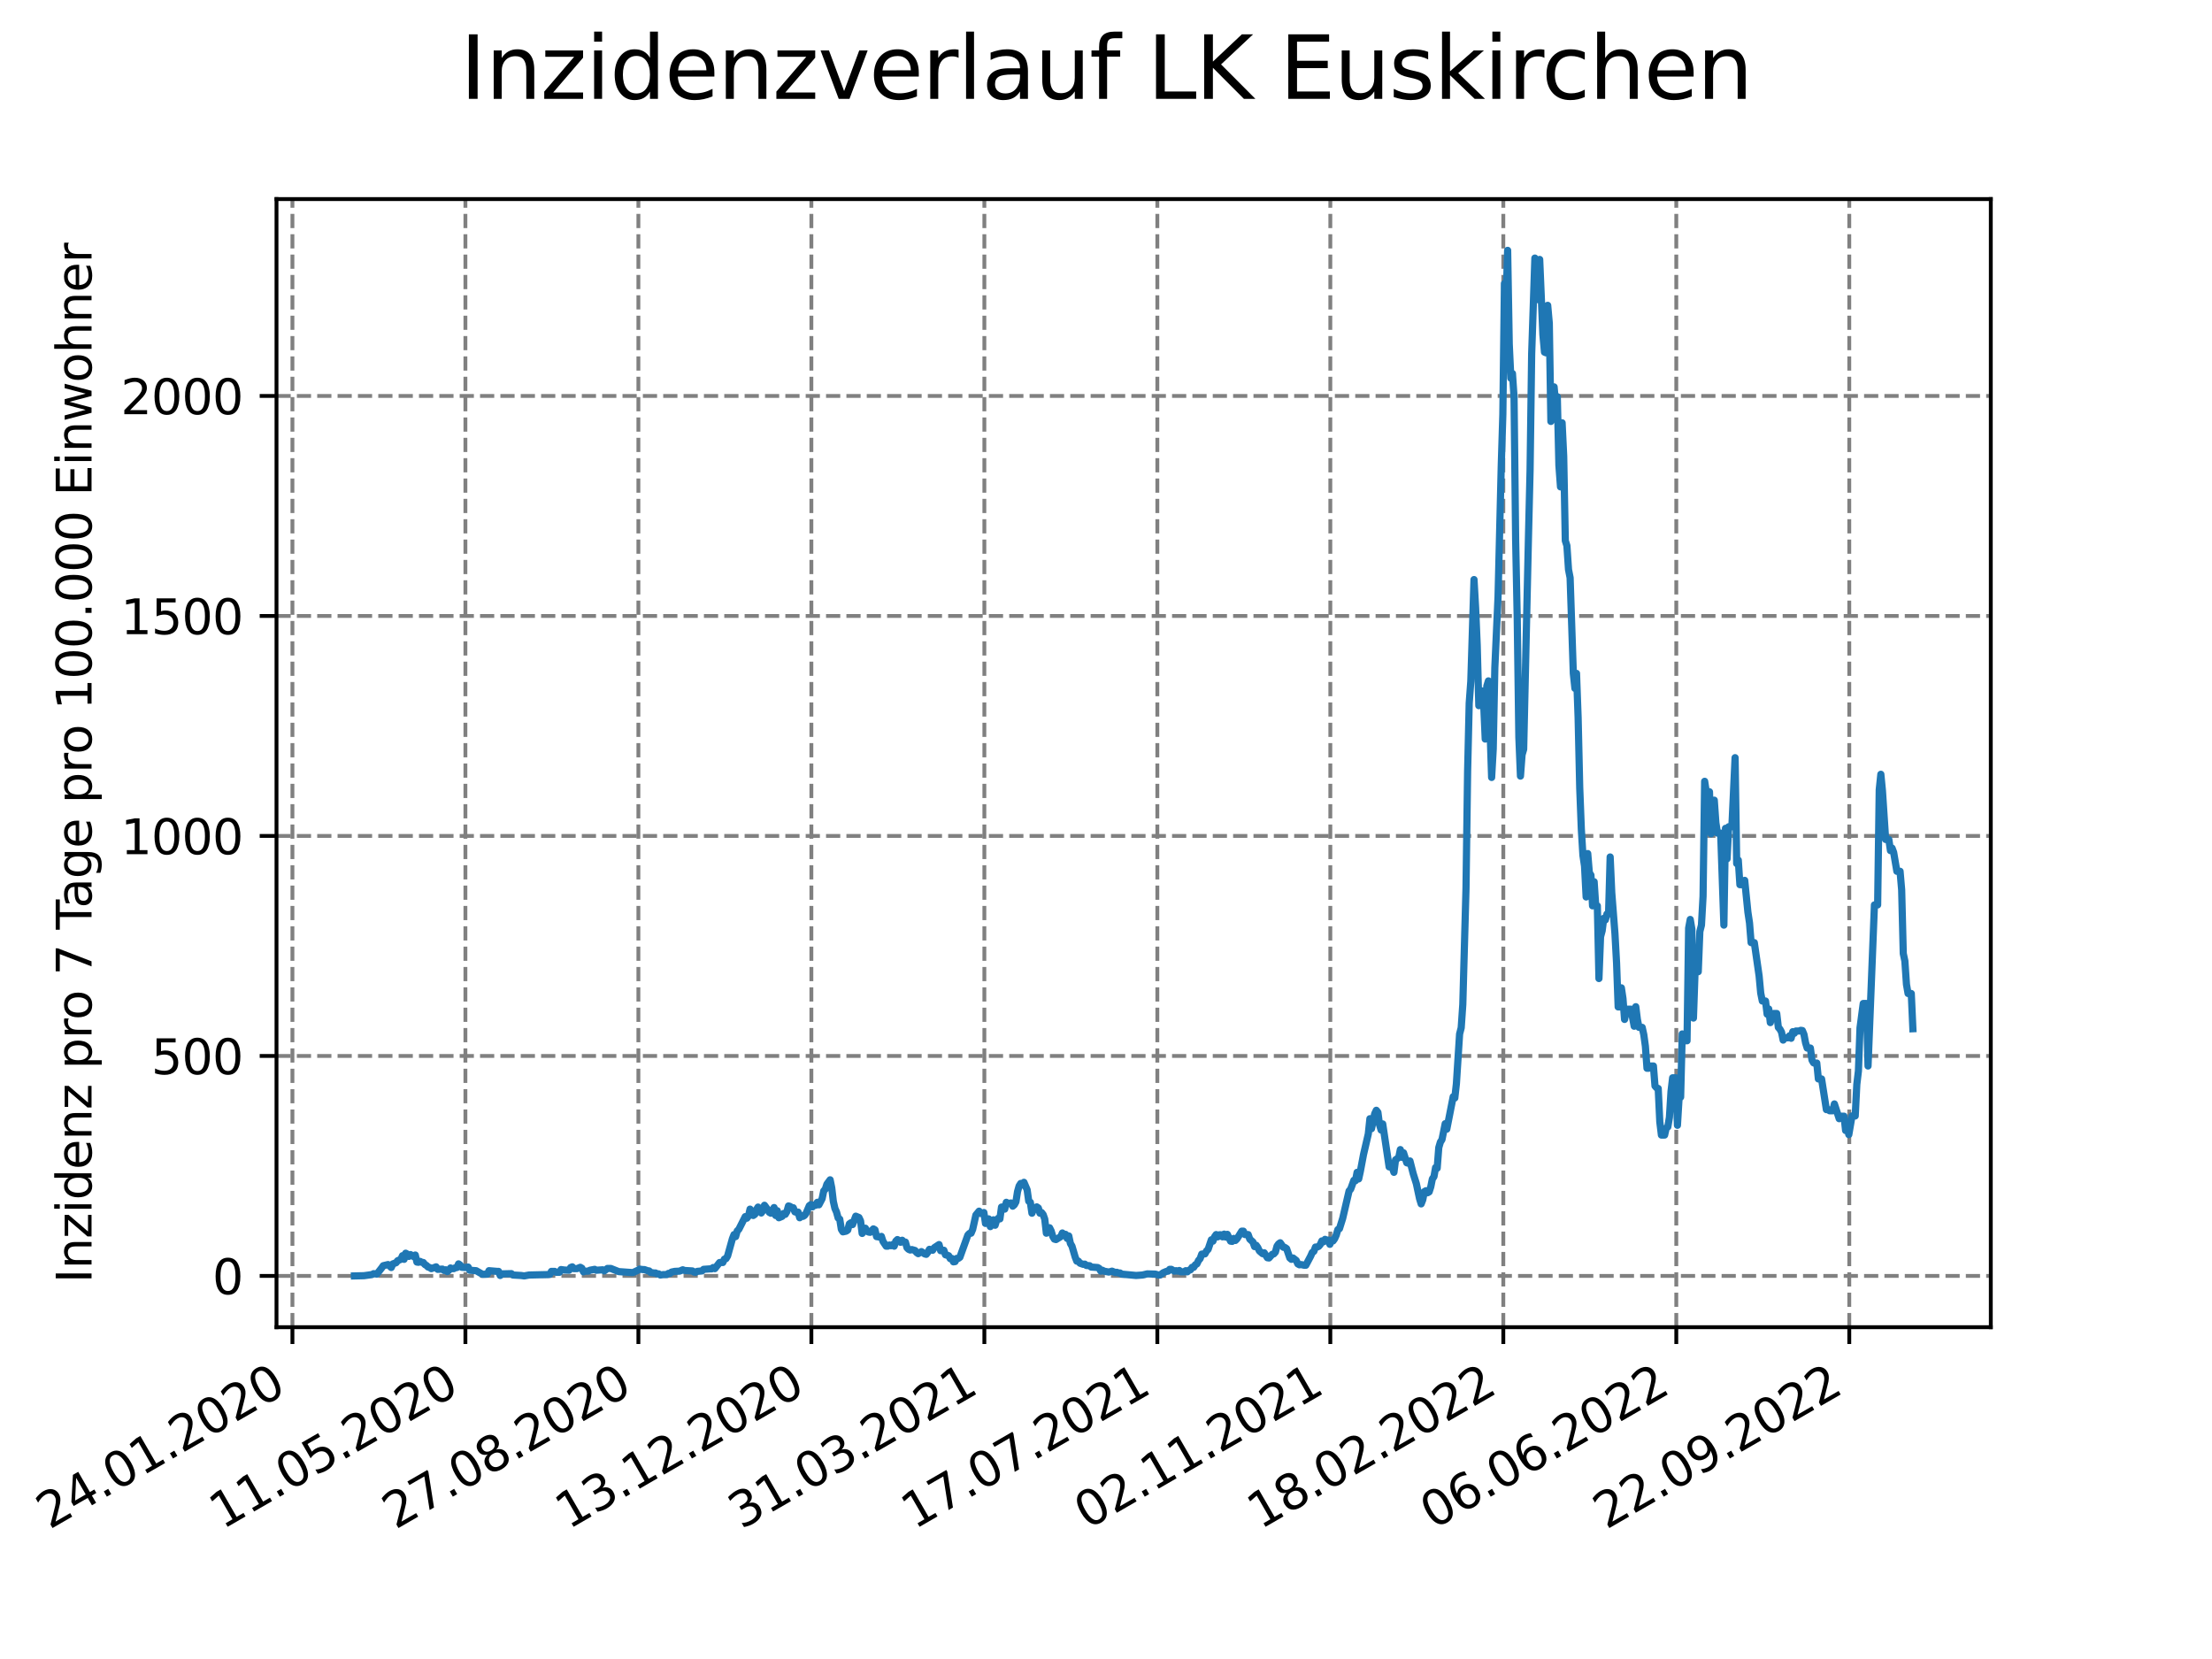 <?xml version="1.0" encoding="utf-8" standalone="no"?>
<!DOCTYPE svg PUBLIC "-//W3C//DTD SVG 1.1//EN"
  "http://www.w3.org/Graphics/SVG/1.1/DTD/svg11.dtd">
<svg xmlns:xlink="http://www.w3.org/1999/xlink" width="460.8pt" height="345.6pt" viewBox="0 0 460.8 345.6" xmlns="http://www.w3.org/2000/svg" version="1.1">
 <defs>
  <style type="text/css">*{stroke-linejoin: round; stroke-linecap: butt}</style>
 </defs>
 <g id="figure_1">
  <g id="patch_1">
   <path d="M 0 345.6 
L 460.8 345.6 
L 460.8 0 
L 0 0 
z
" style="fill: #ffffff"/>
  </g>
  <g id="axes_1">
   <g id="patch_2">
    <path d="M 57.6 276.48 
L 414.72 276.48 
L 414.72 41.472 
L 57.6 41.472 
z
" style="fill: #ffffff"/>
   </g>
   <g id="matplotlib.axis_1">
    <g id="xtick_1">
     <g id="line2d_1">
      <path d="M 60.917 276.48 
L 60.917 41.472 
" clip-path="url(#pc5606b69dc)" style="fill: none; stroke-dasharray: 2.96,1.28; stroke-dashoffset: 0; stroke: #808080; stroke-width: 0.8"/>
     </g>
     <g id="line2d_2">
      <defs>
       <path id="m3e73ef342a" d="M 0 0 
L 0 3.5 
" style="stroke: #000000; stroke-width: 0.8"/>
      </defs>
      <g>
       <use xlink:href="#m3e73ef342a" x="60.917" y="276.48" style="stroke: #000000; stroke-width: 0.8"/>
      </g>
     </g>
     <g id="text_1">
      <!-- 24.01.2020 -->
      <g transform="translate(10.292 318.689) rotate(-30) scale(0.1 -0.1)">
       <defs>
        <path id="DejaVuSans-32" d="M 1228 531 
L 3431 531 
L 3431 0 
L 469 0 
L 469 531 
Q 828 903 1448 1529 
Q 2069 2156 2228 2338 
Q 2531 2678 2651 2914 
Q 2772 3150 2772 3378 
Q 2772 3750 2511 3984 
Q 2250 4219 1831 4219 
Q 1534 4219 1204 4116 
Q 875 4013 500 3803 
L 500 4441 
Q 881 4594 1212 4672 
Q 1544 4750 1819 4750 
Q 2544 4750 2975 4387 
Q 3406 4025 3406 3419 
Q 3406 3131 3298 2873 
Q 3191 2616 2906 2266 
Q 2828 2175 2409 1742 
Q 1991 1309 1228 531 
z
" transform="scale(0.016)"/>
        <path id="DejaVuSans-34" d="M 2419 4116 
L 825 1625 
L 2419 1625 
L 2419 4116 
z
M 2253 4666 
L 3047 4666 
L 3047 1625 
L 3713 1625 
L 3713 1100 
L 3047 1100 
L 3047 0 
L 2419 0 
L 2419 1100 
L 313 1100 
L 313 1709 
L 2253 4666 
z
" transform="scale(0.016)"/>
        <path id="DejaVuSans-2e" d="M 684 794 
L 1344 794 
L 1344 0 
L 684 0 
L 684 794 
z
" transform="scale(0.016)"/>
        <path id="DejaVuSans-30" d="M 2034 4250 
Q 1547 4250 1301 3770 
Q 1056 3291 1056 2328 
Q 1056 1369 1301 889 
Q 1547 409 2034 409 
Q 2525 409 2770 889 
Q 3016 1369 3016 2328 
Q 3016 3291 2770 3770 
Q 2525 4250 2034 4250 
z
M 2034 4750 
Q 2819 4750 3233 4129 
Q 3647 3509 3647 2328 
Q 3647 1150 3233 529 
Q 2819 -91 2034 -91 
Q 1250 -91 836 529 
Q 422 1150 422 2328 
Q 422 3509 836 4129 
Q 1250 4750 2034 4750 
z
" transform="scale(0.016)"/>
        <path id="DejaVuSans-31" d="M 794 531 
L 1825 531 
L 1825 4091 
L 703 3866 
L 703 4441 
L 1819 4666 
L 2450 4666 
L 2450 531 
L 3481 531 
L 3481 0 
L 794 0 
L 794 531 
z
" transform="scale(0.016)"/>
       </defs>
       <use xlink:href="#DejaVuSans-32"/>
       <use xlink:href="#DejaVuSans-34" x="63.623"/>
       <use xlink:href="#DejaVuSans-2e" x="127.246"/>
       <use xlink:href="#DejaVuSans-30" x="159.033"/>
       <use xlink:href="#DejaVuSans-31" x="222.656"/>
       <use xlink:href="#DejaVuSans-2e" x="286.279"/>
       <use xlink:href="#DejaVuSans-32" x="318.066"/>
       <use xlink:href="#DejaVuSans-30" x="381.689"/>
       <use xlink:href="#DejaVuSans-32" x="445.312"/>
       <use xlink:href="#DejaVuSans-30" x="508.936"/>
      </g>
     </g>
    </g>
    <g id="xtick_2">
     <g id="line2d_3">
      <path d="M 96.953 276.48 
L 96.953 41.472 
" clip-path="url(#pc5606b69dc)" style="fill: none; stroke-dasharray: 2.96,1.28; stroke-dashoffset: 0; stroke: #808080; stroke-width: 0.8"/>
     </g>
     <g id="line2d_4">
      <g>
       <use xlink:href="#m3e73ef342a" x="96.953" y="276.48" style="stroke: #000000; stroke-width: 0.8"/>
      </g>
     </g>
     <g id="text_2">
      <!-- 11.05.2020 -->
      <g transform="translate(46.328 318.689) rotate(-30) scale(0.1 -0.1)">
       <defs>
        <path id="DejaVuSans-35" d="M 691 4666 
L 3169 4666 
L 3169 4134 
L 1269 4134 
L 1269 2991 
Q 1406 3038 1543 3061 
Q 1681 3084 1819 3084 
Q 2600 3084 3056 2656 
Q 3513 2228 3513 1497 
Q 3513 744 3044 326 
Q 2575 -91 1722 -91 
Q 1428 -91 1123 -41 
Q 819 9 494 109 
L 494 744 
Q 775 591 1075 516 
Q 1375 441 1709 441 
Q 2250 441 2565 725 
Q 2881 1009 2881 1497 
Q 2881 1984 2565 2268 
Q 2250 2553 1709 2553 
Q 1456 2553 1204 2497 
Q 953 2441 691 2322 
L 691 4666 
z
" transform="scale(0.016)"/>
       </defs>
       <use xlink:href="#DejaVuSans-31"/>
       <use xlink:href="#DejaVuSans-31" x="63.623"/>
       <use xlink:href="#DejaVuSans-2e" x="127.246"/>
       <use xlink:href="#DejaVuSans-30" x="159.033"/>
       <use xlink:href="#DejaVuSans-35" x="222.656"/>
       <use xlink:href="#DejaVuSans-2e" x="286.279"/>
       <use xlink:href="#DejaVuSans-32" x="318.066"/>
       <use xlink:href="#DejaVuSans-30" x="381.689"/>
       <use xlink:href="#DejaVuSans-32" x="445.312"/>
       <use xlink:href="#DejaVuSans-30" x="508.936"/>
      </g>
     </g>
    </g>
    <g id="xtick_3">
     <g id="line2d_5">
      <path d="M 132.988 276.48 
L 132.988 41.472 
" clip-path="url(#pc5606b69dc)" style="fill: none; stroke-dasharray: 2.96,1.28; stroke-dashoffset: 0; stroke: #808080; stroke-width: 0.8"/>
     </g>
     <g id="line2d_6">
      <g>
       <use xlink:href="#m3e73ef342a" x="132.988" y="276.48" style="stroke: #000000; stroke-width: 0.8"/>
      </g>
     </g>
     <g id="text_3">
      <!-- 27.08.2020 -->
      <g transform="translate(82.363 318.689) rotate(-30) scale(0.1 -0.1)">
       <defs>
        <path id="DejaVuSans-37" d="M 525 4666 
L 3525 4666 
L 3525 4397 
L 1831 0 
L 1172 0 
L 2766 4134 
L 525 4134 
L 525 4666 
z
" transform="scale(0.016)"/>
        <path id="DejaVuSans-38" d="M 2034 2216 
Q 1584 2216 1326 1975 
Q 1069 1734 1069 1313 
Q 1069 891 1326 650 
Q 1584 409 2034 409 
Q 2484 409 2743 651 
Q 3003 894 3003 1313 
Q 3003 1734 2745 1975 
Q 2488 2216 2034 2216 
z
M 1403 2484 
Q 997 2584 770 2862 
Q 544 3141 544 3541 
Q 544 4100 942 4425 
Q 1341 4750 2034 4750 
Q 2731 4750 3128 4425 
Q 3525 4100 3525 3541 
Q 3525 3141 3298 2862 
Q 3072 2584 2669 2484 
Q 3125 2378 3379 2068 
Q 3634 1759 3634 1313 
Q 3634 634 3220 271 
Q 2806 -91 2034 -91 
Q 1263 -91 848 271 
Q 434 634 434 1313 
Q 434 1759 690 2068 
Q 947 2378 1403 2484 
z
M 1172 3481 
Q 1172 3119 1398 2916 
Q 1625 2713 2034 2713 
Q 2441 2713 2670 2916 
Q 2900 3119 2900 3481 
Q 2900 3844 2670 4047 
Q 2441 4250 2034 4250 
Q 1625 4250 1398 4047 
Q 1172 3844 1172 3481 
z
" transform="scale(0.016)"/>
       </defs>
       <use xlink:href="#DejaVuSans-32"/>
       <use xlink:href="#DejaVuSans-37" x="63.623"/>
       <use xlink:href="#DejaVuSans-2e" x="127.246"/>
       <use xlink:href="#DejaVuSans-30" x="159.033"/>
       <use xlink:href="#DejaVuSans-38" x="222.656"/>
       <use xlink:href="#DejaVuSans-2e" x="286.279"/>
       <use xlink:href="#DejaVuSans-32" x="318.066"/>
       <use xlink:href="#DejaVuSans-30" x="381.689"/>
       <use xlink:href="#DejaVuSans-32" x="445.312"/>
       <use xlink:href="#DejaVuSans-30" x="508.936"/>
      </g>
     </g>
    </g>
    <g id="xtick_4">
     <g id="line2d_7">
      <path d="M 169.024 276.48 
L 169.024 41.472 
" clip-path="url(#pc5606b69dc)" style="fill: none; stroke-dasharray: 2.96,1.28; stroke-dashoffset: 0; stroke: #808080; stroke-width: 0.8"/>
     </g>
     <g id="line2d_8">
      <g>
       <use xlink:href="#m3e73ef342a" x="169.024" y="276.48" style="stroke: #000000; stroke-width: 0.8"/>
      </g>
     </g>
     <g id="text_4">
      <!-- 13.12.2020 -->
      <g transform="translate(118.399 318.689) rotate(-30) scale(0.1 -0.1)">
       <defs>
        <path id="DejaVuSans-33" d="M 2597 2516 
Q 3050 2419 3304 2112 
Q 3559 1806 3559 1356 
Q 3559 666 3084 287 
Q 2609 -91 1734 -91 
Q 1441 -91 1130 -33 
Q 819 25 488 141 
L 488 750 
Q 750 597 1062 519 
Q 1375 441 1716 441 
Q 2309 441 2620 675 
Q 2931 909 2931 1356 
Q 2931 1769 2642 2001 
Q 2353 2234 1838 2234 
L 1294 2234 
L 1294 2753 
L 1863 2753 
Q 2328 2753 2575 2939 
Q 2822 3125 2822 3475 
Q 2822 3834 2567 4026 
Q 2313 4219 1838 4219 
Q 1578 4219 1281 4162 
Q 984 4106 628 3988 
L 628 4550 
Q 988 4650 1302 4700 
Q 1616 4750 1894 4750 
Q 2613 4750 3031 4423 
Q 3450 4097 3450 3541 
Q 3450 3153 3228 2886 
Q 3006 2619 2597 2516 
z
" transform="scale(0.016)"/>
       </defs>
       <use xlink:href="#DejaVuSans-31"/>
       <use xlink:href="#DejaVuSans-33" x="63.623"/>
       <use xlink:href="#DejaVuSans-2e" x="127.246"/>
       <use xlink:href="#DejaVuSans-31" x="159.033"/>
       <use xlink:href="#DejaVuSans-32" x="222.656"/>
       <use xlink:href="#DejaVuSans-2e" x="286.279"/>
       <use xlink:href="#DejaVuSans-32" x="318.066"/>
       <use xlink:href="#DejaVuSans-30" x="381.689"/>
       <use xlink:href="#DejaVuSans-32" x="445.312"/>
       <use xlink:href="#DejaVuSans-30" x="508.936"/>
      </g>
     </g>
    </g>
    <g id="xtick_5">
     <g id="line2d_9">
      <path d="M 205.06 276.48 
L 205.06 41.472 
" clip-path="url(#pc5606b69dc)" style="fill: none; stroke-dasharray: 2.96,1.28; stroke-dashoffset: 0; stroke: #808080; stroke-width: 0.8"/>
     </g>
     <g id="line2d_10">
      <g>
       <use xlink:href="#m3e73ef342a" x="205.06" y="276.48" style="stroke: #000000; stroke-width: 0.8"/>
      </g>
     </g>
     <g id="text_5">
      <!-- 31.03.2021 -->
      <g transform="translate(154.435 318.689) rotate(-30) scale(0.1 -0.1)">
       <use xlink:href="#DejaVuSans-33"/>
       <use xlink:href="#DejaVuSans-31" x="63.623"/>
       <use xlink:href="#DejaVuSans-2e" x="127.246"/>
       <use xlink:href="#DejaVuSans-30" x="159.033"/>
       <use xlink:href="#DejaVuSans-33" x="222.656"/>
       <use xlink:href="#DejaVuSans-2e" x="286.279"/>
       <use xlink:href="#DejaVuSans-32" x="318.066"/>
       <use xlink:href="#DejaVuSans-30" x="381.689"/>
       <use xlink:href="#DejaVuSans-32" x="445.312"/>
       <use xlink:href="#DejaVuSans-31" x="508.936"/>
      </g>
     </g>
    </g>
    <g id="xtick_6">
     <g id="line2d_11">
      <path d="M 241.095 276.48 
L 241.095 41.472 
" clip-path="url(#pc5606b69dc)" style="fill: none; stroke-dasharray: 2.96,1.28; stroke-dashoffset: 0; stroke: #808080; stroke-width: 0.8"/>
     </g>
     <g id="line2d_12">
      <g>
       <use xlink:href="#m3e73ef342a" x="241.095" y="276.48" style="stroke: #000000; stroke-width: 0.8"/>
      </g>
     </g>
     <g id="text_6">
      <!-- 17.07.2021 -->
      <g transform="translate(190.47 318.689) rotate(-30) scale(0.1 -0.1)">
       <use xlink:href="#DejaVuSans-31"/>
       <use xlink:href="#DejaVuSans-37" x="63.623"/>
       <use xlink:href="#DejaVuSans-2e" x="127.246"/>
       <use xlink:href="#DejaVuSans-30" x="159.033"/>
       <use xlink:href="#DejaVuSans-37" x="222.656"/>
       <use xlink:href="#DejaVuSans-2e" x="286.279"/>
       <use xlink:href="#DejaVuSans-32" x="318.066"/>
       <use xlink:href="#DejaVuSans-30" x="381.689"/>
       <use xlink:href="#DejaVuSans-32" x="445.312"/>
       <use xlink:href="#DejaVuSans-31" x="508.936"/>
      </g>
     </g>
    </g>
    <g id="xtick_7">
     <g id="line2d_13">
      <path d="M 277.131 276.48 
L 277.131 41.472 
" clip-path="url(#pc5606b69dc)" style="fill: none; stroke-dasharray: 2.96,1.28; stroke-dashoffset: 0; stroke: #808080; stroke-width: 0.8"/>
     </g>
     <g id="line2d_14">
      <g>
       <use xlink:href="#m3e73ef342a" x="277.131" y="276.48" style="stroke: #000000; stroke-width: 0.8"/>
      </g>
     </g>
     <g id="text_7">
      <!-- 02.11.2021 -->
      <g transform="translate(226.506 318.689) rotate(-30) scale(0.1 -0.1)">
       <use xlink:href="#DejaVuSans-30"/>
       <use xlink:href="#DejaVuSans-32" x="63.623"/>
       <use xlink:href="#DejaVuSans-2e" x="127.246"/>
       <use xlink:href="#DejaVuSans-31" x="159.033"/>
       <use xlink:href="#DejaVuSans-31" x="222.656"/>
       <use xlink:href="#DejaVuSans-2e" x="286.279"/>
       <use xlink:href="#DejaVuSans-32" x="318.066"/>
       <use xlink:href="#DejaVuSans-30" x="381.689"/>
       <use xlink:href="#DejaVuSans-32" x="445.312"/>
       <use xlink:href="#DejaVuSans-31" x="508.936"/>
      </g>
     </g>
    </g>
    <g id="xtick_8">
     <g id="line2d_15">
      <path d="M 313.167 276.48 
L 313.167 41.472 
" clip-path="url(#pc5606b69dc)" style="fill: none; stroke-dasharray: 2.96,1.28; stroke-dashoffset: 0; stroke: #808080; stroke-width: 0.8"/>
     </g>
     <g id="line2d_16">
      <g>
       <use xlink:href="#m3e73ef342a" x="313.167" y="276.48" style="stroke: #000000; stroke-width: 0.8"/>
      </g>
     </g>
     <g id="text_8">
      <!-- 18.02.2022 -->
      <g transform="translate(262.542 318.689) rotate(-30) scale(0.1 -0.1)">
       <use xlink:href="#DejaVuSans-31"/>
       <use xlink:href="#DejaVuSans-38" x="63.623"/>
       <use xlink:href="#DejaVuSans-2e" x="127.246"/>
       <use xlink:href="#DejaVuSans-30" x="159.033"/>
       <use xlink:href="#DejaVuSans-32" x="222.656"/>
       <use xlink:href="#DejaVuSans-2e" x="286.279"/>
       <use xlink:href="#DejaVuSans-32" x="318.066"/>
       <use xlink:href="#DejaVuSans-30" x="381.689"/>
       <use xlink:href="#DejaVuSans-32" x="445.312"/>
       <use xlink:href="#DejaVuSans-32" x="508.936"/>
      </g>
     </g>
    </g>
    <g id="xtick_9">
     <g id="line2d_17">
      <path d="M 349.202 276.48 
L 349.202 41.472 
" clip-path="url(#pc5606b69dc)" style="fill: none; stroke-dasharray: 2.96,1.28; stroke-dashoffset: 0; stroke: #808080; stroke-width: 0.8"/>
     </g>
     <g id="line2d_18">
      <g>
       <use xlink:href="#m3e73ef342a" x="349.202" y="276.48" style="stroke: #000000; stroke-width: 0.8"/>
      </g>
     </g>
     <g id="text_9">
      <!-- 06.06.2022 -->
      <g transform="translate(298.577 318.689) rotate(-30) scale(0.1 -0.1)">
       <defs>
        <path id="DejaVuSans-36" d="M 2113 2584 
Q 1688 2584 1439 2293 
Q 1191 2003 1191 1497 
Q 1191 994 1439 701 
Q 1688 409 2113 409 
Q 2538 409 2786 701 
Q 3034 994 3034 1497 
Q 3034 2003 2786 2293 
Q 2538 2584 2113 2584 
z
M 3366 4563 
L 3366 3988 
Q 3128 4100 2886 4159 
Q 2644 4219 2406 4219 
Q 1781 4219 1451 3797 
Q 1122 3375 1075 2522 
Q 1259 2794 1537 2939 
Q 1816 3084 2150 3084 
Q 2853 3084 3261 2657 
Q 3669 2231 3669 1497 
Q 3669 778 3244 343 
Q 2819 -91 2113 -91 
Q 1303 -91 875 529 
Q 447 1150 447 2328 
Q 447 3434 972 4092 
Q 1497 4750 2381 4750 
Q 2619 4750 2861 4703 
Q 3103 4656 3366 4563 
z
" transform="scale(0.016)"/>
       </defs>
       <use xlink:href="#DejaVuSans-30"/>
       <use xlink:href="#DejaVuSans-36" x="63.623"/>
       <use xlink:href="#DejaVuSans-2e" x="127.246"/>
       <use xlink:href="#DejaVuSans-30" x="159.033"/>
       <use xlink:href="#DejaVuSans-36" x="222.656"/>
       <use xlink:href="#DejaVuSans-2e" x="286.279"/>
       <use xlink:href="#DejaVuSans-32" x="318.066"/>
       <use xlink:href="#DejaVuSans-30" x="381.689"/>
       <use xlink:href="#DejaVuSans-32" x="445.312"/>
       <use xlink:href="#DejaVuSans-32" x="508.936"/>
      </g>
     </g>
    </g>
    <g id="xtick_10">
     <g id="line2d_19">
      <path d="M 385.238 276.48 
L 385.238 41.472 
" clip-path="url(#pc5606b69dc)" style="fill: none; stroke-dasharray: 2.96,1.28; stroke-dashoffset: 0; stroke: #808080; stroke-width: 0.8"/>
     </g>
     <g id="line2d_20">
      <g>
       <use xlink:href="#m3e73ef342a" x="385.238" y="276.48" style="stroke: #000000; stroke-width: 0.8"/>
      </g>
     </g>
     <g id="text_10">
      <!-- 22.09.2022 -->
      <g transform="translate(334.613 318.689) rotate(-30) scale(0.1 -0.1)">
       <defs>
        <path id="DejaVuSans-39" d="M 703 97 
L 703 672 
Q 941 559 1184 500 
Q 1428 441 1663 441 
Q 2288 441 2617 861 
Q 2947 1281 2994 2138 
Q 2813 1869 2534 1725 
Q 2256 1581 1919 1581 
Q 1219 1581 811 2004 
Q 403 2428 403 3163 
Q 403 3881 828 4315 
Q 1253 4750 1959 4750 
Q 2769 4750 3195 4129 
Q 3622 3509 3622 2328 
Q 3622 1225 3098 567 
Q 2575 -91 1691 -91 
Q 1453 -91 1209 -44 
Q 966 3 703 97 
z
M 1959 2075 
Q 2384 2075 2632 2365 
Q 2881 2656 2881 3163 
Q 2881 3666 2632 3958 
Q 2384 4250 1959 4250 
Q 1534 4250 1286 3958 
Q 1038 3666 1038 3163 
Q 1038 2656 1286 2365 
Q 1534 2075 1959 2075 
z
" transform="scale(0.016)"/>
       </defs>
       <use xlink:href="#DejaVuSans-32"/>
       <use xlink:href="#DejaVuSans-32" x="63.623"/>
       <use xlink:href="#DejaVuSans-2e" x="127.246"/>
       <use xlink:href="#DejaVuSans-30" x="159.033"/>
       <use xlink:href="#DejaVuSans-39" x="222.656"/>
       <use xlink:href="#DejaVuSans-2e" x="286.279"/>
       <use xlink:href="#DejaVuSans-32" x="318.066"/>
       <use xlink:href="#DejaVuSans-30" x="381.689"/>
       <use xlink:href="#DejaVuSans-32" x="445.312"/>
       <use xlink:href="#DejaVuSans-32" x="508.936"/>
      </g>
     </g>
    </g>
   </g>
   <g id="matplotlib.axis_2">
    <g id="ytick_1">
     <g id="line2d_21">
      <path d="M 57.6 265.798 
L 414.72 265.798 
" clip-path="url(#pc5606b69dc)" style="fill: none; stroke-dasharray: 2.96,1.28; stroke-dashoffset: 0; stroke: #808080; stroke-width: 0.8"/>
     </g>
     <g id="line2d_22">
      <defs>
       <path id="me0214696a5" d="M 0 0 
L -3.5 0 
" style="stroke: #000000; stroke-width: 0.8"/>
      </defs>
      <g>
       <use xlink:href="#me0214696a5" x="57.6" y="265.798" style="stroke: #000000; stroke-width: 0.8"/>
      </g>
     </g>
     <g id="text_11">
      <!-- 0 -->
      <g transform="translate(44.237 269.597) scale(0.1 -0.1)">
       <use xlink:href="#DejaVuSans-30"/>
      </g>
     </g>
    </g>
    <g id="ytick_2">
     <g id="line2d_23">
      <path d="M 57.6 219.97 
L 414.72 219.97 
" clip-path="url(#pc5606b69dc)" style="fill: none; stroke-dasharray: 2.96,1.28; stroke-dashoffset: 0; stroke: #808080; stroke-width: 0.8"/>
     </g>
     <g id="line2d_24">
      <g>
       <use xlink:href="#me0214696a5" x="57.6" y="219.97" style="stroke: #000000; stroke-width: 0.8"/>
      </g>
     </g>
     <g id="text_12">
      <!-- 500 -->
      <g transform="translate(31.512 223.769) scale(0.1 -0.1)">
       <use xlink:href="#DejaVuSans-35"/>
       <use xlink:href="#DejaVuSans-30" x="63.623"/>
       <use xlink:href="#DejaVuSans-30" x="127.246"/>
      </g>
     </g>
    </g>
    <g id="ytick_3">
     <g id="line2d_25">
      <path d="M 57.6 174.142 
L 414.72 174.142 
" clip-path="url(#pc5606b69dc)" style="fill: none; stroke-dasharray: 2.96,1.28; stroke-dashoffset: 0; stroke: #808080; stroke-width: 0.8"/>
     </g>
     <g id="line2d_26">
      <g>
       <use xlink:href="#me0214696a5" x="57.6" y="174.142" style="stroke: #000000; stroke-width: 0.8"/>
      </g>
     </g>
     <g id="text_13">
      <!-- 1000 -->
      <g transform="translate(25.15 177.941) scale(0.1 -0.1)">
       <use xlink:href="#DejaVuSans-31"/>
       <use xlink:href="#DejaVuSans-30" x="63.623"/>
       <use xlink:href="#DejaVuSans-30" x="127.246"/>
       <use xlink:href="#DejaVuSans-30" x="190.869"/>
      </g>
     </g>
    </g>
    <g id="ytick_4">
     <g id="line2d_27">
      <path d="M 57.6 128.314 
L 414.72 128.314 
" clip-path="url(#pc5606b69dc)" style="fill: none; stroke-dasharray: 2.96,1.28; stroke-dashoffset: 0; stroke: #808080; stroke-width: 0.8"/>
     </g>
     <g id="line2d_28">
      <g>
       <use xlink:href="#me0214696a5" x="57.6" y="128.314" style="stroke: #000000; stroke-width: 0.8"/>
      </g>
     </g>
     <g id="text_14">
      <!-- 1500 -->
      <g transform="translate(25.15 132.114) scale(0.1 -0.1)">
       <use xlink:href="#DejaVuSans-31"/>
       <use xlink:href="#DejaVuSans-35" x="63.623"/>
       <use xlink:href="#DejaVuSans-30" x="127.246"/>
       <use xlink:href="#DejaVuSans-30" x="190.869"/>
      </g>
     </g>
    </g>
    <g id="ytick_5">
     <g id="line2d_29">
      <path d="M 57.6 82.486 
L 414.72 82.486 
" clip-path="url(#pc5606b69dc)" style="fill: none; stroke-dasharray: 2.96,1.28; stroke-dashoffset: 0; stroke: #808080; stroke-width: 0.8"/>
     </g>
     <g id="line2d_30">
      <g>
       <use xlink:href="#me0214696a5" x="57.6" y="82.486" style="stroke: #000000; stroke-width: 0.8"/>
      </g>
     </g>
     <g id="text_15">
      <!-- 2000 -->
      <g transform="translate(25.15 86.286) scale(0.1 -0.1)">
       <use xlink:href="#DejaVuSans-32"/>
       <use xlink:href="#DejaVuSans-30" x="63.623"/>
       <use xlink:href="#DejaVuSans-30" x="127.246"/>
       <use xlink:href="#DejaVuSans-30" x="190.869"/>
      </g>
     </g>
    </g>
    <g id="text_16">
     <!-- Inzidenz pro 7 Tage pro 100.000 Einwohner -->
     <g transform="translate(19.07 267.301) rotate(-90) scale(0.1 -0.1)">
      <defs>
       <path id="DejaVuSans-49" d="M 628 4666 
L 1259 4666 
L 1259 0 
L 628 0 
L 628 4666 
z
" transform="scale(0.016)"/>
       <path id="DejaVuSans-6e" d="M 3513 2113 
L 3513 0 
L 2938 0 
L 2938 2094 
Q 2938 2591 2744 2837 
Q 2550 3084 2163 3084 
Q 1697 3084 1428 2787 
Q 1159 2491 1159 1978 
L 1159 0 
L 581 0 
L 581 3500 
L 1159 3500 
L 1159 2956 
Q 1366 3272 1645 3428 
Q 1925 3584 2291 3584 
Q 2894 3584 3203 3211 
Q 3513 2838 3513 2113 
z
" transform="scale(0.016)"/>
       <path id="DejaVuSans-7a" d="M 353 3500 
L 3084 3500 
L 3084 2975 
L 922 459 
L 3084 459 
L 3084 0 
L 275 0 
L 275 525 
L 2438 3041 
L 353 3041 
L 353 3500 
z
" transform="scale(0.016)"/>
       <path id="DejaVuSans-69" d="M 603 3500 
L 1178 3500 
L 1178 0 
L 603 0 
L 603 3500 
z
M 603 4863 
L 1178 4863 
L 1178 4134 
L 603 4134 
L 603 4863 
z
" transform="scale(0.016)"/>
       <path id="DejaVuSans-64" d="M 2906 2969 
L 2906 4863 
L 3481 4863 
L 3481 0 
L 2906 0 
L 2906 525 
Q 2725 213 2448 61 
Q 2172 -91 1784 -91 
Q 1150 -91 751 415 
Q 353 922 353 1747 
Q 353 2572 751 3078 
Q 1150 3584 1784 3584 
Q 2172 3584 2448 3432 
Q 2725 3281 2906 2969 
z
M 947 1747 
Q 947 1113 1208 752 
Q 1469 391 1925 391 
Q 2381 391 2643 752 
Q 2906 1113 2906 1747 
Q 2906 2381 2643 2742 
Q 2381 3103 1925 3103 
Q 1469 3103 1208 2742 
Q 947 2381 947 1747 
z
" transform="scale(0.016)"/>
       <path id="DejaVuSans-65" d="M 3597 1894 
L 3597 1613 
L 953 1613 
Q 991 1019 1311 708 
Q 1631 397 2203 397 
Q 2534 397 2845 478 
Q 3156 559 3463 722 
L 3463 178 
Q 3153 47 2828 -22 
Q 2503 -91 2169 -91 
Q 1331 -91 842 396 
Q 353 884 353 1716 
Q 353 2575 817 3079 
Q 1281 3584 2069 3584 
Q 2775 3584 3186 3129 
Q 3597 2675 3597 1894 
z
M 3022 2063 
Q 3016 2534 2758 2815 
Q 2500 3097 2075 3097 
Q 1594 3097 1305 2825 
Q 1016 2553 972 2059 
L 3022 2063 
z
" transform="scale(0.016)"/>
       <path id="DejaVuSans-20" transform="scale(0.016)"/>
       <path id="DejaVuSans-70" d="M 1159 525 
L 1159 -1331 
L 581 -1331 
L 581 3500 
L 1159 3500 
L 1159 2969 
Q 1341 3281 1617 3432 
Q 1894 3584 2278 3584 
Q 2916 3584 3314 3078 
Q 3713 2572 3713 1747 
Q 3713 922 3314 415 
Q 2916 -91 2278 -91 
Q 1894 -91 1617 61 
Q 1341 213 1159 525 
z
M 3116 1747 
Q 3116 2381 2855 2742 
Q 2594 3103 2138 3103 
Q 1681 3103 1420 2742 
Q 1159 2381 1159 1747 
Q 1159 1113 1420 752 
Q 1681 391 2138 391 
Q 2594 391 2855 752 
Q 3116 1113 3116 1747 
z
" transform="scale(0.016)"/>
       <path id="DejaVuSans-72" d="M 2631 2963 
Q 2534 3019 2420 3045 
Q 2306 3072 2169 3072 
Q 1681 3072 1420 2755 
Q 1159 2438 1159 1844 
L 1159 0 
L 581 0 
L 581 3500 
L 1159 3500 
L 1159 2956 
Q 1341 3275 1631 3429 
Q 1922 3584 2338 3584 
Q 2397 3584 2469 3576 
Q 2541 3569 2628 3553 
L 2631 2963 
z
" transform="scale(0.016)"/>
       <path id="DejaVuSans-6f" d="M 1959 3097 
Q 1497 3097 1228 2736 
Q 959 2375 959 1747 
Q 959 1119 1226 758 
Q 1494 397 1959 397 
Q 2419 397 2687 759 
Q 2956 1122 2956 1747 
Q 2956 2369 2687 2733 
Q 2419 3097 1959 3097 
z
M 1959 3584 
Q 2709 3584 3137 3096 
Q 3566 2609 3566 1747 
Q 3566 888 3137 398 
Q 2709 -91 1959 -91 
Q 1206 -91 779 398 
Q 353 888 353 1747 
Q 353 2609 779 3096 
Q 1206 3584 1959 3584 
z
" transform="scale(0.016)"/>
       <path id="DejaVuSans-54" d="M -19 4666 
L 3928 4666 
L 3928 4134 
L 2272 4134 
L 2272 0 
L 1638 0 
L 1638 4134 
L -19 4134 
L -19 4666 
z
" transform="scale(0.016)"/>
       <path id="DejaVuSans-61" d="M 2194 1759 
Q 1497 1759 1228 1600 
Q 959 1441 959 1056 
Q 959 750 1161 570 
Q 1363 391 1709 391 
Q 2188 391 2477 730 
Q 2766 1069 2766 1631 
L 2766 1759 
L 2194 1759 
z
M 3341 1997 
L 3341 0 
L 2766 0 
L 2766 531 
Q 2569 213 2275 61 
Q 1981 -91 1556 -91 
Q 1019 -91 701 211 
Q 384 513 384 1019 
Q 384 1609 779 1909 
Q 1175 2209 1959 2209 
L 2766 2209 
L 2766 2266 
Q 2766 2663 2505 2880 
Q 2244 3097 1772 3097 
Q 1472 3097 1187 3025 
Q 903 2953 641 2809 
L 641 3341 
Q 956 3463 1253 3523 
Q 1550 3584 1831 3584 
Q 2591 3584 2966 3190 
Q 3341 2797 3341 1997 
z
" transform="scale(0.016)"/>
       <path id="DejaVuSans-67" d="M 2906 1791 
Q 2906 2416 2648 2759 
Q 2391 3103 1925 3103 
Q 1463 3103 1205 2759 
Q 947 2416 947 1791 
Q 947 1169 1205 825 
Q 1463 481 1925 481 
Q 2391 481 2648 825 
Q 2906 1169 2906 1791 
z
M 3481 434 
Q 3481 -459 3084 -895 
Q 2688 -1331 1869 -1331 
Q 1566 -1331 1297 -1286 
Q 1028 -1241 775 -1147 
L 775 -588 
Q 1028 -725 1275 -790 
Q 1522 -856 1778 -856 
Q 2344 -856 2625 -561 
Q 2906 -266 2906 331 
L 2906 616 
Q 2728 306 2450 153 
Q 2172 0 1784 0 
Q 1141 0 747 490 
Q 353 981 353 1791 
Q 353 2603 747 3093 
Q 1141 3584 1784 3584 
Q 2172 3584 2450 3431 
Q 2728 3278 2906 2969 
L 2906 3500 
L 3481 3500 
L 3481 434 
z
" transform="scale(0.016)"/>
       <path id="DejaVuSans-45" d="M 628 4666 
L 3578 4666 
L 3578 4134 
L 1259 4134 
L 1259 2753 
L 3481 2753 
L 3481 2222 
L 1259 2222 
L 1259 531 
L 3634 531 
L 3634 0 
L 628 0 
L 628 4666 
z
" transform="scale(0.016)"/>
       <path id="DejaVuSans-77" d="M 269 3500 
L 844 3500 
L 1563 769 
L 2278 3500 
L 2956 3500 
L 3675 769 
L 4391 3500 
L 4966 3500 
L 4050 0 
L 3372 0 
L 2619 2869 
L 1863 0 
L 1184 0 
L 269 3500 
z
" transform="scale(0.016)"/>
       <path id="DejaVuSans-68" d="M 3513 2113 
L 3513 0 
L 2938 0 
L 2938 2094 
Q 2938 2591 2744 2837 
Q 2550 3084 2163 3084 
Q 1697 3084 1428 2787 
Q 1159 2491 1159 1978 
L 1159 0 
L 581 0 
L 581 4863 
L 1159 4863 
L 1159 2956 
Q 1366 3272 1645 3428 
Q 1925 3584 2291 3584 
Q 2894 3584 3203 3211 
Q 3513 2838 3513 2113 
z
" transform="scale(0.016)"/>
      </defs>
      <use xlink:href="#DejaVuSans-49"/>
      <use xlink:href="#DejaVuSans-6e" x="29.492"/>
      <use xlink:href="#DejaVuSans-7a" x="92.871"/>
      <use xlink:href="#DejaVuSans-69" x="145.361"/>
      <use xlink:href="#DejaVuSans-64" x="173.145"/>
      <use xlink:href="#DejaVuSans-65" x="236.621"/>
      <use xlink:href="#DejaVuSans-6e" x="298.145"/>
      <use xlink:href="#DejaVuSans-7a" x="361.523"/>
      <use xlink:href="#DejaVuSans-20" x="414.014"/>
      <use xlink:href="#DejaVuSans-70" x="445.801"/>
      <use xlink:href="#DejaVuSans-72" x="509.277"/>
      <use xlink:href="#DejaVuSans-6f" x="548.141"/>
      <use xlink:href="#DejaVuSans-20" x="609.322"/>
      <use xlink:href="#DejaVuSans-37" x="641.109"/>
      <use xlink:href="#DejaVuSans-20" x="704.732"/>
      <use xlink:href="#DejaVuSans-54" x="736.52"/>
      <use xlink:href="#DejaVuSans-61" x="781.104"/>
      <use xlink:href="#DejaVuSans-67" x="842.383"/>
      <use xlink:href="#DejaVuSans-65" x="905.859"/>
      <use xlink:href="#DejaVuSans-20" x="967.383"/>
      <use xlink:href="#DejaVuSans-70" x="999.17"/>
      <use xlink:href="#DejaVuSans-72" x="1062.646"/>
      <use xlink:href="#DejaVuSans-6f" x="1101.51"/>
      <use xlink:href="#DejaVuSans-20" x="1162.691"/>
      <use xlink:href="#DejaVuSans-31" x="1194.479"/>
      <use xlink:href="#DejaVuSans-30" x="1258.102"/>
      <use xlink:href="#DejaVuSans-30" x="1321.725"/>
      <use xlink:href="#DejaVuSans-2e" x="1385.348"/>
      <use xlink:href="#DejaVuSans-30" x="1417.135"/>
      <use xlink:href="#DejaVuSans-30" x="1480.758"/>
      <use xlink:href="#DejaVuSans-30" x="1544.381"/>
      <use xlink:href="#DejaVuSans-20" x="1608.004"/>
      <use xlink:href="#DejaVuSans-45" x="1639.791"/>
      <use xlink:href="#DejaVuSans-69" x="1702.975"/>
      <use xlink:href="#DejaVuSans-6e" x="1730.758"/>
      <use xlink:href="#DejaVuSans-77" x="1794.137"/>
      <use xlink:href="#DejaVuSans-6f" x="1875.924"/>
      <use xlink:href="#DejaVuSans-68" x="1937.105"/>
      <use xlink:href="#DejaVuSans-6e" x="2000.484"/>
      <use xlink:href="#DejaVuSans-65" x="2063.863"/>
      <use xlink:href="#DejaVuSans-72" x="2125.387"/>
     </g>
    </g>
   </g>
   <g id="line2d_31">
    <path d="M 73.833 265.798 
L 75.835 265.75 
L 76.502 265.656 
L 77.503 265.514 
L 77.837 265.325 
L 78.504 265.419 
L 79.505 264.141 
L 79.839 263.668 
L 80.84 263.431 
L 81.507 264.047 
L 81.841 263.289 
L 82.508 263.053 
L 82.842 262.627 
L 83.509 262.343 
L 83.843 261.586 
L 84.176 262.343 
L 84.51 261.065 
L 84.844 261.254 
L 85.177 261.728 
L 85.511 261.349 
L 86.178 261.775 
L 86.512 261.444 
L 86.846 262.911 
L 87.179 262.958 
L 87.513 262.769 
L 87.847 262.958 
L 88.18 263.005 
L 88.514 263.431 
L 88.848 263.621 
L 89.181 263.952 
L 89.515 264.047 
L 89.849 264.283 
L 90.85 263.905 
L 91.183 264.425 
L 92.184 264.378 
L 92.518 264.662 
L 92.852 264.52 
L 93.185 264.899 
L 93.519 264.615 
L 93.853 264.141 
L 94.186 264.283 
L 94.52 264.283 
L 94.854 264.094 
L 95.187 264.047 
L 95.521 263.289 
L 95.855 263.526 
L 96.188 263.999 
L 96.856 264.047 
L 97.523 263.952 
L 97.856 264.615 
L 99.191 264.709 
L 100.526 265.467 
L 101.527 265.419 
L 101.86 264.709 
L 103.529 264.851 
L 103.862 264.851 
L 104.196 265.703 
L 104.53 265.372 
L 106.532 265.325 
L 106.865 265.609 
L 108.534 265.703 
L 109.201 265.798 
L 110.202 265.609 
L 114.206 265.514 
L 114.54 265.467 
L 114.873 264.851 
L 115.541 264.851 
L 115.874 265.041 
L 116.542 265.041 
L 116.875 264.473 
L 117.543 264.567 
L 118.544 264.615 
L 118.877 264.047 
L 119.211 263.905 
L 119.545 264.283 
L 120.212 264.283 
L 120.879 263.999 
L 121.213 264.189 
L 121.547 264.946 
L 121.88 264.804 
L 122.548 264.804 
L 122.881 264.615 
L 123.882 264.425 
L 124.216 264.615 
L 125.551 264.52 
L 125.884 264.757 
L 126.552 264.236 
L 127.219 264.236 
L 128.887 264.899 
L 130.222 264.993 
L 131.557 265.088 
L 131.89 265.088 
L 132.891 264.615 
L 133.225 264.378 
L 133.892 264.473 
L 134.226 264.473 
L 134.893 264.709 
L 135.227 264.757 
L 135.56 265.088 
L 136.228 265.183 
L 136.561 265.183 
L 136.895 265.372 
L 137.229 265.372 
L 137.562 265.609 
L 138.23 265.514 
L 138.897 265.514 
L 139.231 265.277 
L 139.564 265.277 
L 139.898 264.993 
L 140.565 264.851 
L 141.566 264.804 
L 142.234 264.52 
L 142.567 264.662 
L 144.236 264.757 
L 144.569 264.993 
L 144.903 265.041 
L 145.237 264.851 
L 146.238 264.757 
L 146.571 264.425 
L 147.906 264.331 
L 148.24 264.331 
L 148.573 264.047 
L 148.907 264.283 
L 149.908 263.005 
L 150.575 263.005 
L 150.909 262.295 
L 151.243 262.201 
L 151.576 261.633 
L 152.577 258.036 
L 152.911 257.184 
L 153.245 257.61 
L 153.578 256.427 
L 153.912 256.095 
L 155.247 253.445 
L 155.58 253.776 
L 155.914 253.35 
L 156.248 251.883 
L 156.581 252.309 
L 156.915 253.208 
L 157.249 252.972 
L 157.582 251.978 
L 157.916 251.457 
L 158.583 252.688 
L 158.917 252.214 
L 159.251 251.078 
L 159.918 251.978 
L 160.252 252.546 
L 160.585 252.735 
L 161.253 251.552 
L 161.586 253.208 
L 161.92 252.214 
L 162.254 253.682 
L 162.921 253.398 
L 163.255 252.782 
L 163.588 252.972 
L 163.922 252.404 
L 164.256 251.22 
L 164.589 251.315 
L 164.923 251.599 
L 165.257 251.599 
L 165.59 252.451 
L 165.924 252.546 
L 166.258 252.498 
L 166.591 253.682 
L 166.925 253.208 
L 167.258 253.398 
L 167.592 253.208 
L 167.926 252.735 
L 168.593 251.173 
L 168.927 250.936 
L 169.26 251.41 
L 169.594 251.031 
L 169.928 251.078 
L 170.261 250.463 
L 170.595 250.984 
L 171.262 249.706 
L 171.596 248.097 
L 171.93 247.718 
L 172.263 246.677 
L 172.931 245.778 
L 173.264 247.434 
L 173.598 250.274 
L 173.932 251.741 
L 174.265 252.498 
L 174.599 253.729 
L 174.933 253.966 
L 175.266 256.095 
L 175.6 256.616 
L 176.267 256.474 
L 176.601 256.237 
L 176.935 254.959 
L 177.268 254.723 
L 177.602 255.101 
L 178.269 253.35 
L 178.937 253.634 
L 179.27 254.344 
L 179.604 256.947 
L 179.938 256.521 
L 180.271 255.859 
L 180.605 256.474 
L 180.939 256.663 
L 181.272 256.711 
L 181.94 256.001 
L 182.273 256.19 
L 182.607 257.61 
L 183.274 257.705 
L 183.608 257.563 
L 183.942 258.604 
L 184.609 259.598 
L 184.943 259.598 
L 185.276 259.361 
L 185.61 259.503 
L 185.944 259.266 
L 186.277 259.598 
L 186.611 258.556 
L 186.945 258.225 
L 187.278 258.414 
L 187.612 258.793 
L 187.946 258.367 
L 188.279 258.746 
L 188.613 258.746 
L 188.947 259.929 
L 189.28 260.26 
L 189.614 260.402 
L 189.948 260.308 
L 190.615 260.497 
L 190.949 260.923 
L 191.282 261.16 
L 191.95 260.734 
L 192.617 261.207 
L 192.951 261.302 
L 193.284 260.876 
L 193.618 260.26 
L 194.285 260.45 
L 194.619 259.929 
L 195.62 259.266 
L 195.954 260.544 
L 196.621 260.45 
L 196.955 261.396 
L 197.622 261.586 
L 197.956 262.201 
L 198.289 262.153 
L 198.623 262.863 
L 198.957 262.816 
L 199.29 262.153 
L 199.624 262.153 
L 199.958 261.917 
L 201.626 257.279 
L 201.959 256.947 
L 202.293 256.9 
L 202.627 256.095 
L 203.294 253.114 
L 203.961 252.309 
L 204.295 252.782 
L 204.629 252.83 
L 204.962 252.593 
L 205.296 254.865 
L 205.63 253.966 
L 205.963 253.918 
L 206.297 255.527 
L 206.631 254.628 
L 206.964 254.108 
L 207.298 255.243 
L 207.632 254.155 
L 207.965 253.776 
L 208.299 253.918 
L 208.633 251.457 
L 208.966 251.41 
L 209.3 251.883 
L 209.634 250.463 
L 209.967 250.7 
L 210.635 250.605 
L 210.968 251.268 
L 211.302 250.984 
L 211.636 250.369 
L 211.969 248.239 
L 212.303 247.055 
L 212.637 246.535 
L 212.97 246.866 
L 213.304 246.298 
L 213.971 247.86 
L 214.305 250.227 
L 214.639 250.463 
L 214.972 252.735 
L 215.306 251.883 
L 215.64 251.93 
L 215.973 251.41 
L 216.307 251.646 
L 216.641 252.735 
L 216.974 252.593 
L 217.308 253.019 
L 217.642 253.966 
L 217.975 256.9 
L 218.309 256.095 
L 218.643 255.764 
L 218.976 256.427 
L 219.31 257.563 
L 219.644 258.131 
L 219.977 258.225 
L 220.978 257.61 
L 221.312 256.853 
L 221.646 257.373 
L 221.979 257.137 
L 222.313 257.989 
L 222.647 257.468 
L 222.98 259.03 
L 223.314 259.598 
L 223.981 261.87 
L 224.315 262.721 
L 224.649 262.721 
L 224.982 263.147 
L 225.65 263.384 
L 225.983 263.337 
L 226.317 263.621 
L 226.984 263.668 
L 227.318 263.952 
L 228.653 264.047 
L 228.986 264.236 
L 229.32 264.804 
L 229.654 264.615 
L 229.987 264.804 
L 230.988 264.993 
L 231.656 264.804 
L 232.323 265.088 
L 232.657 265.041 
L 232.99 265.183 
L 233.324 265.183 
L 233.658 265.419 
L 234.659 265.514 
L 236.66 265.703 
L 237.995 265.609 
L 238.996 265.372 
L 240.664 265.419 
L 241.332 265.609 
L 241.665 265.609 
L 242.333 265.135 
L 243 264.851 
L 243.334 264.804 
L 243.667 264.425 
L 244.001 264.425 
L 244.668 264.804 
L 245.002 264.709 
L 245.336 264.804 
L 245.669 264.662 
L 246.003 264.946 
L 246.67 264.946 
L 247.004 264.709 
L 247.338 264.946 
L 247.671 264.615 
L 248.005 264.52 
L 248.339 263.999 
L 248.672 263.999 
L 249.006 263.479 
L 249.34 263.289 
L 249.673 262.579 
L 250.007 262.201 
L 250.341 261.254 
L 251.008 261.207 
L 251.342 260.592 
L 251.675 260.26 
L 252.343 258.272 
L 252.676 258.556 
L 253.01 257.657 
L 253.344 257.184 
L 253.677 257.657 
L 254.011 257.231 
L 254.345 257.231 
L 254.678 257.657 
L 255.012 257.089 
L 255.346 257.705 
L 255.679 257.137 
L 256.347 258.556 
L 256.68 258.604 
L 257.014 257.989 
L 257.348 258.414 
L 257.681 258.083 
L 258.682 256.474 
L 259.016 256.474 
L 259.35 257.184 
L 260.017 257.184 
L 260.351 258.131 
L 261.018 258.746 
L 261.352 259.692 
L 261.685 259.408 
L 262.019 259.882 
L 262.353 260.592 
L 263.02 261.16 
L 263.354 260.97 
L 264.021 262.011 
L 264.355 262.059 
L 265.022 261.302 
L 265.356 261.207 
L 265.689 260.828 
L 266.023 259.598 
L 266.357 259.124 
L 266.69 258.888 
L 267.358 259.834 
L 267.691 259.882 
L 268.025 260.118 
L 268.692 262.059 
L 269.026 262.343 
L 269.36 262.059 
L 270.027 262.579 
L 270.361 263.289 
L 270.694 263.479 
L 271.028 263.431 
L 271.695 263.573 
L 272.029 263.573 
L 273.03 261.68 
L 273.363 260.923 
L 273.697 260.686 
L 274.031 259.787 
L 274.364 259.787 
L 274.698 259.645 
L 275.032 259.266 
L 275.365 258.509 
L 275.699 258.698 
L 276.033 258.178 
L 276.366 258.367 
L 276.7 258.32 
L 277.034 259.219 
L 277.367 258.367 
L 277.701 258.509 
L 278.035 258.036 
L 278.368 257.279 
L 278.702 256.143 
L 279.036 255.953 
L 279.703 253.824 
L 281.038 248.097 
L 281.371 247.718 
L 282.039 245.872 
L 282.372 245.967 
L 282.706 244.216 
L 283.04 245.588 
L 283.373 244.074 
L 284.041 240.524 
L 285.042 236.217 
L 285.375 233.046 
L 285.709 235.129 
L 286.376 232.005 
L 286.71 231.295 
L 287.044 231.721 
L 287.377 234.277 
L 287.711 235.413 
L 288.045 234.135 
L 289.379 243.08 
L 289.713 242.323 
L 290.38 244.216 
L 290.714 241.613 
L 291.381 241.139 
L 291.715 239.483 
L 292.049 241.092 
L 292.382 240.145 
L 293.05 242.228 
L 293.383 242.323 
L 293.717 241.849 
L 294.384 244.452 
L 295.052 246.582 
L 295.719 249.706 
L 296.053 250.794 
L 296.386 249.943 
L 296.72 248.239 
L 297.054 248.049 
L 297.387 248.475 
L 297.721 248.286 
L 298.055 247.245 
L 298.388 245.588 
L 298.722 245.115 
L 299.056 243.222 
L 299.389 243.364 
L 299.723 239.057 
L 300.057 237.921 
L 300.39 237.4 
L 301.058 234.087 
L 301.391 235.223 
L 302.726 228.455 
L 303.06 228.739 
L 303.393 225.757 
L 304.061 215.392 
L 304.394 214.114 
L 304.728 209.24 
L 305.395 185.102 
L 305.729 160.775 
L 306.062 146.481 
L 306.396 141.938 
L 307.063 120.734 
L 307.397 126.603 
L 307.731 134.46 
L 308.064 147.002 
L 308.398 146.197 
L 308.732 143.925 
L 309.065 146.386 
L 309.399 153.959 
L 309.733 142.931 
L 310.066 141.843 
L 310.734 161.958 
L 311.067 155.994 
L 311.401 139.098 
L 312.068 124.378 
L 312.736 97.117 
L 313.069 86.326 
L 313.403 59.064 
L 313.737 62.756 
L 314.07 52.154 
L 314.404 71.701 
L 314.738 78.8 
L 315.071 77.807 
L 315.405 82.729 
L 315.739 112.546 
L 316.072 129.159 
L 316.406 153.58 
L 316.74 161.674 
L 317.073 157.225 
L 317.407 156.089 
L 318.408 111.884 
L 318.742 97.969 
L 319.075 73.689 
L 319.743 53.763 
L 320.076 59.585 
L 320.41 62.425 
L 320.744 54.047 
L 321.411 69.713 
L 321.745 73.358 
L 322.078 73.5 
L 322.412 63.608 
L 322.746 67.347 
L 323.079 87.793 
L 323.747 80.599 
L 324.08 84.338 
L 324.414 82.634 
L 324.748 96.928 
L 325.081 101.424 
L 325.415 88.077 
L 325.749 95.034 
L 326.082 112.641 
L 326.416 113.682 
L 326.75 118.652 
L 327.083 120.355 
L 327.751 140.281 
L 328.084 143.405 
L 328.418 140.281 
L 328.752 149.51 
L 329.085 164.088 
L 329.419 172.701 
L 329.753 178.192 
L 330.086 180.416 
L 330.42 186.853 
L 330.754 177.813 
L 331.087 181.789 
L 331.421 182.309 
L 331.755 188.699 
L 332.088 183.682 
L 332.422 188.699 
L 332.756 188.699 
L 333.089 203.844 
L 333.423 195.135 
L 333.757 193.905 
L 334.09 191.302 
L 334.424 191.633 
L 334.758 190.403 
L 335.091 190.403 
L 335.425 178.523 
L 335.759 185.954 
L 336.426 194.52 
L 336.76 200.578 
L 337.093 209.76 
L 337.427 209.76 
L 337.761 205.784 
L 338.094 208.009 
L 338.428 212.363 
L 338.762 210.754 
L 339.095 210.233 
L 339.763 210.233 
L 340.43 213.783 
L 340.763 209.713 
L 341.097 212.363 
L 341.431 214.02 
L 342.098 214.02 
L 342.432 215.534 
L 342.765 217.948 
L 343.099 222.539 
L 343.433 222.539 
L 343.766 222.066 
L 344.434 222.066 
L 344.767 226.231 
L 345.101 226.609 
L 345.435 226.751 
L 345.768 233.709 
L 346.102 236.454 
L 346.769 236.454 
L 347.103 234.987 
L 347.437 234.75 
L 347.77 232.762 
L 348.104 227.367 
L 348.438 224.527 
L 349.105 224.527 
L 349.439 234.419 
L 349.772 228.881 
L 350.106 228.55 
L 350.44 215.392 
L 350.773 216.812 
L 351.441 216.812 
L 351.774 193.337 
L 352.108 191.538 
L 352.442 193.526 
L 352.775 212.079 
L 353.109 202.424 
L 353.776 202.424 
L 354.11 194.047 
L 354.444 192.722 
L 354.777 186.711 
L 355.111 162.762 
L 355.445 164.939 
L 356.112 164.939 
L 356.446 173.695 
L 356.779 171.897 
L 357.113 166.691 
L 357.447 171.376 
L 357.78 173.553 
L 358.448 173.553 
L 359.115 192.722 
L 359.449 172.559 
L 359.782 178.902 
L 360.116 172.228 
L 360.783 172.228 
L 361.451 157.84 
L 361.784 179.895 
L 362.118 179.186 
L 362.452 184.297 
L 363.119 184.297 
L 363.453 183.398 
L 364.12 190.024 
L 364.454 192.248 
L 364.787 196.366 
L 365.455 196.366 
L 366.456 203.323 
L 366.789 206.873 
L 367.123 208.53 
L 367.79 208.53 
L 368.124 211.275 
L 368.458 210.186 
L 368.791 213.026 
L 369.125 211.511 
L 369.459 211.133 
L 370.126 211.133 
L 370.46 214.02 
L 370.793 214.398 
L 371.127 215.014 
L 371.461 216.67 
L 371.794 216.197 
L 372.462 216.197 
L 372.795 215.771 
L 373.129 216.292 
L 373.463 214.919 
L 373.796 215.25 
L 374.13 214.777 
L 374.797 214.777 
L 375.131 214.635 
L 375.464 214.682 
L 375.798 215.487 
L 376.132 217.238 
L 376.465 218.327 
L 377.133 218.327 
L 377.466 220.835 
L 377.8 221.403 
L 378.134 221.545 
L 378.467 221.45 
L 378.801 224.763 
L 379.468 224.763 
L 380.469 231.153 
L 380.803 231.106 
L 381.137 231.39 
L 381.804 231.39 
L 382.138 229.97 
L 383.139 233.046 
L 383.472 232.525 
L 384.14 232.525 
L 384.473 235.507 
L 384.807 234.75 
L 385.141 236.359 
L 385.808 232.478 
L 386.475 232.478 
L 386.809 225.899 
L 387.143 223.107 
L 387.476 214.114 
L 388.144 209.05 
L 388.811 209.05 
L 389.145 222.066 
L 390.479 188.509 
L 391.147 188.509 
L 391.48 164.514 
L 391.814 161.295 
L 392.148 164.75 
L 392.815 174.879 
L 393.482 174.879 
L 393.816 177.198 
L 394.15 176.677 
L 394.483 177.576 
L 395.151 181.505 
L 395.818 181.505 
L 396.152 185.386 
L 396.485 198.638 
L 396.819 200.2 
L 397.153 205.075 
L 397.486 206.968 
L 398.154 206.968 
L 398.487 214.304 
L 398.487 214.304 
" clip-path="url(#pc5606b69dc)" style="fill: none; stroke: #1f77b4; stroke-width: 1.5; stroke-linecap: square"/>
   </g>
   <g id="patch_3">
    <path d="M 57.6 276.48 
L 57.6 41.472 
" style="fill: none; stroke: #000000; stroke-width: 0.8; stroke-linejoin: miter; stroke-linecap: square"/>
   </g>
   <g id="patch_4">
    <path d="M 414.72 276.48 
L 414.72 41.472 
" style="fill: none; stroke: #000000; stroke-width: 0.8; stroke-linejoin: miter; stroke-linecap: square"/>
   </g>
   <g id="patch_5">
    <path d="M 57.6 276.48 
L 414.72 276.48 
" style="fill: none; stroke: #000000; stroke-width: 0.8; stroke-linejoin: miter; stroke-linecap: square"/>
   </g>
   <g id="patch_6">
    <path d="M 57.6 41.472 
L 414.72 41.472 
" style="fill: none; stroke: #000000; stroke-width: 0.8; stroke-linejoin: miter; stroke-linecap: square"/>
   </g>
  </g>
  <g id="text_17">
   <!-- Inzidenzverlauf LK Euskirchen -->
   <g transform="translate(95.867 20.589) scale(0.18 -0.18)">
    <defs>
     <path id="DejaVuSans-76" d="M 191 3500 
L 800 3500 
L 1894 563 
L 2988 3500 
L 3597 3500 
L 2284 0 
L 1503 0 
L 191 3500 
z
" transform="scale(0.016)"/>
     <path id="DejaVuSans-6c" d="M 603 4863 
L 1178 4863 
L 1178 0 
L 603 0 
L 603 4863 
z
" transform="scale(0.016)"/>
     <path id="DejaVuSans-75" d="M 544 1381 
L 544 3500 
L 1119 3500 
L 1119 1403 
Q 1119 906 1312 657 
Q 1506 409 1894 409 
Q 2359 409 2629 706 
Q 2900 1003 2900 1516 
L 2900 3500 
L 3475 3500 
L 3475 0 
L 2900 0 
L 2900 538 
Q 2691 219 2414 64 
Q 2138 -91 1772 -91 
Q 1169 -91 856 284 
Q 544 659 544 1381 
z
M 1991 3584 
L 1991 3584 
z
" transform="scale(0.016)"/>
     <path id="DejaVuSans-66" d="M 2375 4863 
L 2375 4384 
L 1825 4384 
Q 1516 4384 1395 4259 
Q 1275 4134 1275 3809 
L 1275 3500 
L 2222 3500 
L 2222 3053 
L 1275 3053 
L 1275 0 
L 697 0 
L 697 3053 
L 147 3053 
L 147 3500 
L 697 3500 
L 697 3744 
Q 697 4328 969 4595 
Q 1241 4863 1831 4863 
L 2375 4863 
z
" transform="scale(0.016)"/>
     <path id="DejaVuSans-4c" d="M 628 4666 
L 1259 4666 
L 1259 531 
L 3531 531 
L 3531 0 
L 628 0 
L 628 4666 
z
" transform="scale(0.016)"/>
     <path id="DejaVuSans-4b" d="M 628 4666 
L 1259 4666 
L 1259 2694 
L 3353 4666 
L 4166 4666 
L 1850 2491 
L 4331 0 
L 3500 0 
L 1259 2247 
L 1259 0 
L 628 0 
L 628 4666 
z
" transform="scale(0.016)"/>
     <path id="DejaVuSans-73" d="M 2834 3397 
L 2834 2853 
Q 2591 2978 2328 3040 
Q 2066 3103 1784 3103 
Q 1356 3103 1142 2972 
Q 928 2841 928 2578 
Q 928 2378 1081 2264 
Q 1234 2150 1697 2047 
L 1894 2003 
Q 2506 1872 2764 1633 
Q 3022 1394 3022 966 
Q 3022 478 2636 193 
Q 2250 -91 1575 -91 
Q 1294 -91 989 -36 
Q 684 19 347 128 
L 347 722 
Q 666 556 975 473 
Q 1284 391 1588 391 
Q 1994 391 2212 530 
Q 2431 669 2431 922 
Q 2431 1156 2273 1281 
Q 2116 1406 1581 1522 
L 1381 1569 
Q 847 1681 609 1914 
Q 372 2147 372 2553 
Q 372 3047 722 3315 
Q 1072 3584 1716 3584 
Q 2034 3584 2315 3537 
Q 2597 3491 2834 3397 
z
" transform="scale(0.016)"/>
     <path id="DejaVuSans-6b" d="M 581 4863 
L 1159 4863 
L 1159 1991 
L 2875 3500 
L 3609 3500 
L 1753 1863 
L 3688 0 
L 2938 0 
L 1159 1709 
L 1159 0 
L 581 0 
L 581 4863 
z
" transform="scale(0.016)"/>
     <path id="DejaVuSans-63" d="M 3122 3366 
L 3122 2828 
Q 2878 2963 2633 3030 
Q 2388 3097 2138 3097 
Q 1578 3097 1268 2742 
Q 959 2388 959 1747 
Q 959 1106 1268 751 
Q 1578 397 2138 397 
Q 2388 397 2633 464 
Q 2878 531 3122 666 
L 3122 134 
Q 2881 22 2623 -34 
Q 2366 -91 2075 -91 
Q 1284 -91 818 406 
Q 353 903 353 1747 
Q 353 2603 823 3093 
Q 1294 3584 2113 3584 
Q 2378 3584 2631 3529 
Q 2884 3475 3122 3366 
z
" transform="scale(0.016)"/>
    </defs>
    <use xlink:href="#DejaVuSans-49"/>
    <use xlink:href="#DejaVuSans-6e" x="29.492"/>
    <use xlink:href="#DejaVuSans-7a" x="92.871"/>
    <use xlink:href="#DejaVuSans-69" x="145.361"/>
    <use xlink:href="#DejaVuSans-64" x="173.145"/>
    <use xlink:href="#DejaVuSans-65" x="236.621"/>
    <use xlink:href="#DejaVuSans-6e" x="298.145"/>
    <use xlink:href="#DejaVuSans-7a" x="361.523"/>
    <use xlink:href="#DejaVuSans-76" x="414.014"/>
    <use xlink:href="#DejaVuSans-65" x="473.193"/>
    <use xlink:href="#DejaVuSans-72" x="534.717"/>
    <use xlink:href="#DejaVuSans-6c" x="575.83"/>
    <use xlink:href="#DejaVuSans-61" x="603.613"/>
    <use xlink:href="#DejaVuSans-75" x="664.893"/>
    <use xlink:href="#DejaVuSans-66" x="728.271"/>
    <use xlink:href="#DejaVuSans-20" x="763.477"/>
    <use xlink:href="#DejaVuSans-4c" x="795.264"/>
    <use xlink:href="#DejaVuSans-4b" x="850.977"/>
    <use xlink:href="#DejaVuSans-20" x="916.553"/>
    <use xlink:href="#DejaVuSans-45" x="948.34"/>
    <use xlink:href="#DejaVuSans-75" x="1011.523"/>
    <use xlink:href="#DejaVuSans-73" x="1074.902"/>
    <use xlink:href="#DejaVuSans-6b" x="1127.002"/>
    <use xlink:href="#DejaVuSans-69" x="1184.912"/>
    <use xlink:href="#DejaVuSans-72" x="1212.695"/>
    <use xlink:href="#DejaVuSans-63" x="1251.559"/>
    <use xlink:href="#DejaVuSans-68" x="1306.539"/>
    <use xlink:href="#DejaVuSans-65" x="1369.918"/>
    <use xlink:href="#DejaVuSans-6e" x="1431.441"/>
   </g>
  </g>
 </g>
 <defs>
  <clipPath id="pc5606b69dc">
   <rect x="57.6" y="41.472" width="357.12" height="235.008"/>
  </clipPath>
 </defs>
</svg>
